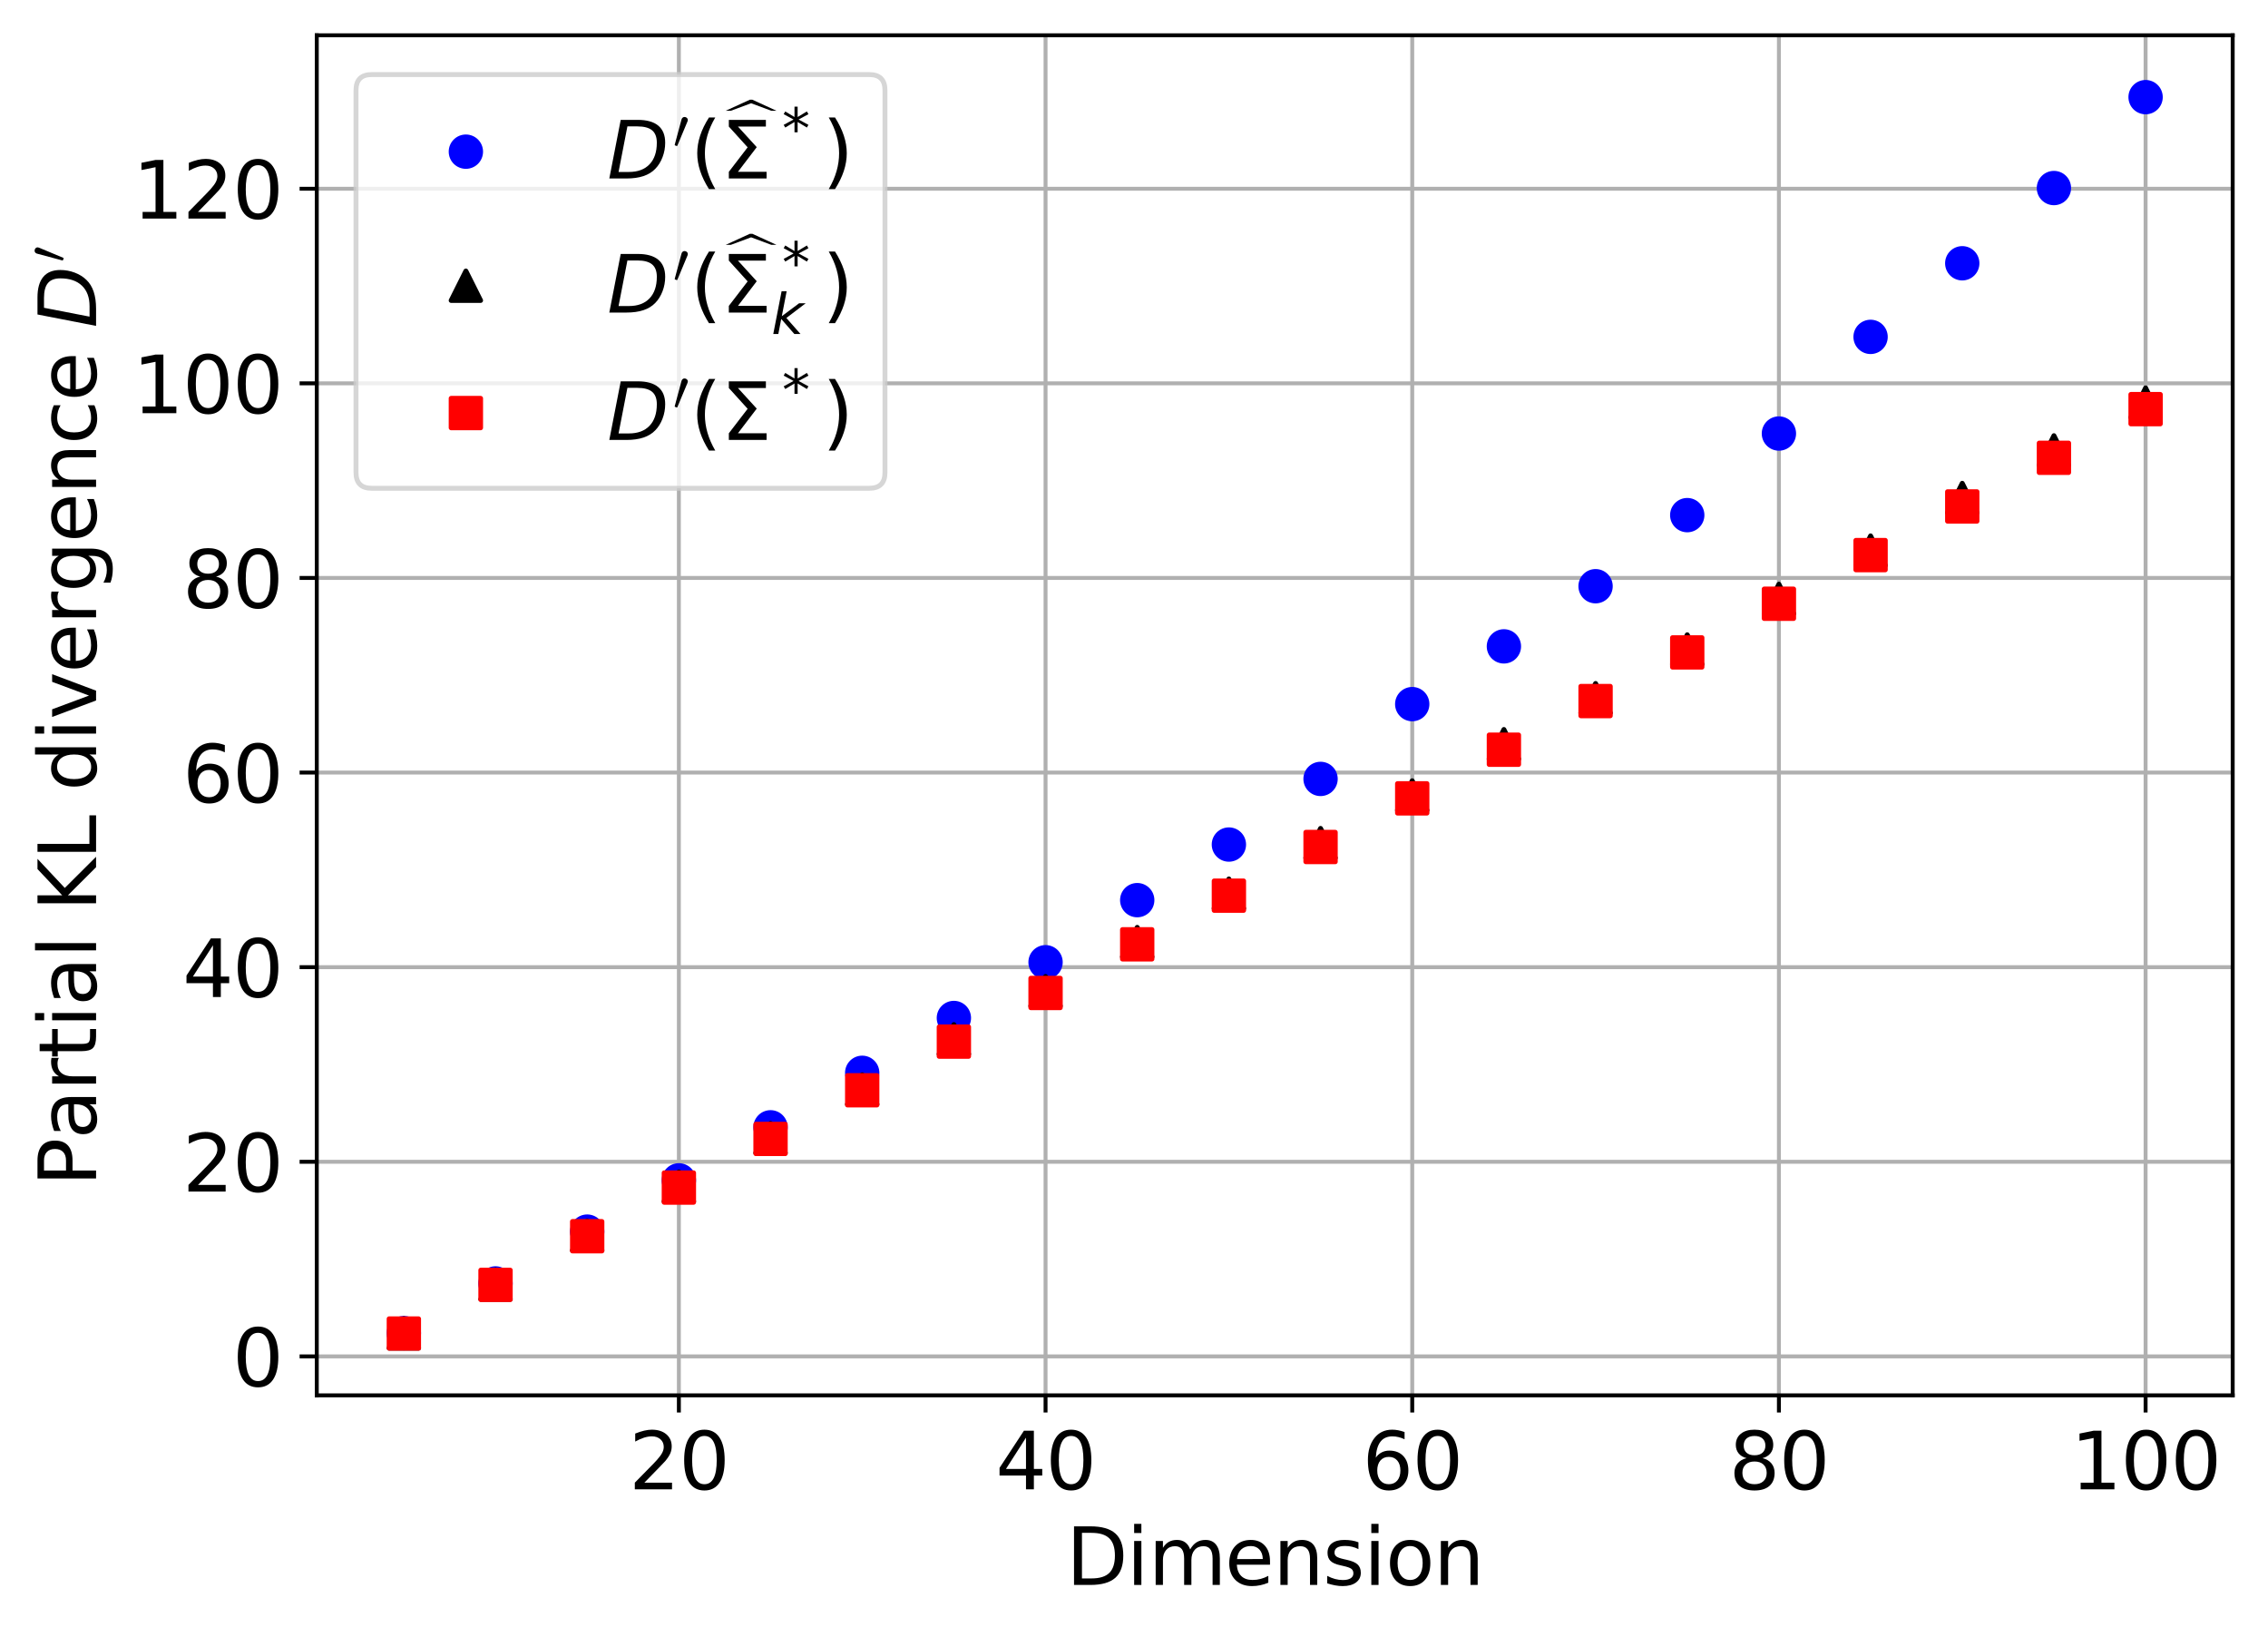 <?xml version="1.0" encoding="utf-8" standalone="no"?>
<!DOCTYPE svg PUBLIC "-//W3C//DTD SVG 1.1//EN"
  "http://www.w3.org/Graphics/SVG/1.1/DTD/svg11.dtd">
<svg xmlns:xlink="http://www.w3.org/1999/xlink" width="462.38pt" height="333.57pt" viewBox="0 0 462.38 333.57" xmlns="http://www.w3.org/2000/svg" version="1.1">
 <defs>
  <style type="text/css">*{stroke-linejoin: round; stroke-linecap: butt}</style>
 </defs>
 <g id="figure_1">
  <g id="patch_1">
   <path d="M 0 333.57 
L 462.38 333.57 
L 462.38 0 
L 0 0 
z
" style="fill: #ffffff"/>
  </g>
  <g id="axes_1">
   <g id="patch_2">
    <path d="M 64.58 284.4 
L 455.18 284.4 
L 455.18 7.2 
L 64.58 7.2 
z
" style="fill: #ffffff"/>
   </g>
   <g id="matplotlib.axis_1">
    <g id="xtick_1">
     <g id="line2d_1">
      <path d="M 138.402 284.4 
L 138.402 7.2 
" clip-path="url(#p60998dc00e)" style="fill: none; stroke: #b0b0b0; stroke-width: 0.8; stroke-linecap: square"/>
     </g>
     <g id="line2d_2">
      <defs>
       <path id="mb0a4e893be" d="M 0 0 
L 0 3.5 
" style="stroke: #000000; stroke-width: 0.8"/>
      </defs>
      <g>
       <use xlink:href="#mb0a4e893be" x="138.402" y="284.4" style="stroke: #000000; stroke-width: 0.8"/>
      </g>
     </g>
     <g id="text_1">
      <!-- 20 -->
      <g transform="translate(128.222 303.558) scale(0.16 -0.16)">
       <defs>
        <path id="DejaVuSans-32" d="M 1228 531 
L 3431 531 
L 3431 0 
L 469 0 
L 469 531 
Q 828 903 1448 1529 
Q 2069 2156 2228 2338 
Q 2531 2678 2651 2914 
Q 2772 3150 2772 3378 
Q 2772 3750 2511 3984 
Q 2250 4219 1831 4219 
Q 1534 4219 1204 4116 
Q 875 4013 500 3803 
L 500 4441 
Q 881 4594 1212 4672 
Q 1544 4750 1819 4750 
Q 2544 4750 2975 4387 
Q 3406 4025 3406 3419 
Q 3406 3131 3298 2873 
Q 3191 2616 2906 2266 
Q 2828 2175 2409 1742 
Q 1991 1309 1228 531 
z
" transform="scale(0.016)"/>
        <path id="DejaVuSans-30" d="M 2034 4250 
Q 1547 4250 1301 3770 
Q 1056 3291 1056 2328 
Q 1056 1369 1301 889 
Q 1547 409 2034 409 
Q 2525 409 2770 889 
Q 3016 1369 3016 2328 
Q 3016 3291 2770 3770 
Q 2525 4250 2034 4250 
z
M 2034 4750 
Q 2819 4750 3233 4129 
Q 3647 3509 3647 2328 
Q 3647 1150 3233 529 
Q 2819 -91 2034 -91 
Q 1250 -91 836 529 
Q 422 1150 422 2328 
Q 422 3509 836 4129 
Q 1250 4750 2034 4750 
z
" transform="scale(0.016)"/>
       </defs>
       <use xlink:href="#DejaVuSans-32"/>
       <use xlink:href="#DejaVuSans-30" x="63.623"/>
      </g>
     </g>
    </g>
    <g id="xtick_2">
     <g id="line2d_3">
      <path d="M 213.158 284.4 
L 213.158 7.2 
" clip-path="url(#p60998dc00e)" style="fill: none; stroke: #b0b0b0; stroke-width: 0.8; stroke-linecap: square"/>
     </g>
     <g id="line2d_4">
      <g>
       <use xlink:href="#mb0a4e893be" x="213.158" y="284.4" style="stroke: #000000; stroke-width: 0.8"/>
      </g>
     </g>
     <g id="text_2">
      <!-- 40 -->
      <g transform="translate(202.978 303.558) scale(0.16 -0.16)">
       <defs>
        <path id="DejaVuSans-34" d="M 2419 4116 
L 825 1625 
L 2419 1625 
L 2419 4116 
z
M 2253 4666 
L 3047 4666 
L 3047 1625 
L 3713 1625 
L 3713 1100 
L 3047 1100 
L 3047 0 
L 2419 0 
L 2419 1100 
L 313 1100 
L 313 1709 
L 2253 4666 
z
" transform="scale(0.016)"/>
       </defs>
       <use xlink:href="#DejaVuSans-34"/>
       <use xlink:href="#DejaVuSans-30" x="63.623"/>
      </g>
     </g>
    </g>
    <g id="xtick_3">
     <g id="line2d_5">
      <path d="M 287.913 284.4 
L 287.913 7.2 
" clip-path="url(#p60998dc00e)" style="fill: none; stroke: #b0b0b0; stroke-width: 0.8; stroke-linecap: square"/>
     </g>
     <g id="line2d_6">
      <g>
       <use xlink:href="#mb0a4e893be" x="287.913" y="284.4" style="stroke: #000000; stroke-width: 0.8"/>
      </g>
     </g>
     <g id="text_3">
      <!-- 60 -->
      <g transform="translate(277.733 303.558) scale(0.16 -0.16)">
       <defs>
        <path id="DejaVuSans-36" d="M 2113 2584 
Q 1688 2584 1439 2293 
Q 1191 2003 1191 1497 
Q 1191 994 1439 701 
Q 1688 409 2113 409 
Q 2538 409 2786 701 
Q 3034 994 3034 1497 
Q 3034 2003 2786 2293 
Q 2538 2584 2113 2584 
z
M 3366 4563 
L 3366 3988 
Q 3128 4100 2886 4159 
Q 2644 4219 2406 4219 
Q 1781 4219 1451 3797 
Q 1122 3375 1075 2522 
Q 1259 2794 1537 2939 
Q 1816 3084 2150 3084 
Q 2853 3084 3261 2657 
Q 3669 2231 3669 1497 
Q 3669 778 3244 343 
Q 2819 -91 2113 -91 
Q 1303 -91 875 529 
Q 447 1150 447 2328 
Q 447 3434 972 4092 
Q 1497 4750 2381 4750 
Q 2619 4750 2861 4703 
Q 3103 4656 3366 4563 
z
" transform="scale(0.016)"/>
       </defs>
       <use xlink:href="#DejaVuSans-36"/>
       <use xlink:href="#DejaVuSans-30" x="63.623"/>
      </g>
     </g>
    </g>
    <g id="xtick_4">
     <g id="line2d_7">
      <path d="M 362.669 284.4 
L 362.669 7.2 
" clip-path="url(#p60998dc00e)" style="fill: none; stroke: #b0b0b0; stroke-width: 0.8; stroke-linecap: square"/>
     </g>
     <g id="line2d_8">
      <g>
       <use xlink:href="#mb0a4e893be" x="362.669" y="284.4" style="stroke: #000000; stroke-width: 0.8"/>
      </g>
     </g>
     <g id="text_4">
      <!-- 80 -->
      <g transform="translate(352.489 303.558) scale(0.16 -0.16)">
       <defs>
        <path id="DejaVuSans-38" d="M 2034 2216 
Q 1584 2216 1326 1975 
Q 1069 1734 1069 1313 
Q 1069 891 1326 650 
Q 1584 409 2034 409 
Q 2484 409 2743 651 
Q 3003 894 3003 1313 
Q 3003 1734 2745 1975 
Q 2488 2216 2034 2216 
z
M 1403 2484 
Q 997 2584 770 2862 
Q 544 3141 544 3541 
Q 544 4100 942 4425 
Q 1341 4750 2034 4750 
Q 2731 4750 3128 4425 
Q 3525 4100 3525 3541 
Q 3525 3141 3298 2862 
Q 3072 2584 2669 2484 
Q 3125 2378 3379 2068 
Q 3634 1759 3634 1313 
Q 3634 634 3220 271 
Q 2806 -91 2034 -91 
Q 1263 -91 848 271 
Q 434 634 434 1313 
Q 434 1759 690 2068 
Q 947 2378 1403 2484 
z
M 1172 3481 
Q 1172 3119 1398 2916 
Q 1625 2713 2034 2713 
Q 2441 2713 2670 2916 
Q 2900 3119 2900 3481 
Q 2900 3844 2670 4047 
Q 2441 4250 2034 4250 
Q 1625 4250 1398 4047 
Q 1172 3844 1172 3481 
z
" transform="scale(0.016)"/>
       </defs>
       <use xlink:href="#DejaVuSans-38"/>
       <use xlink:href="#DejaVuSans-30" x="63.623"/>
      </g>
     </g>
    </g>
    <g id="xtick_5">
     <g id="line2d_9">
      <path d="M 437.425 284.4 
L 437.425 7.2 
" clip-path="url(#p60998dc00e)" style="fill: none; stroke: #b0b0b0; stroke-width: 0.8; stroke-linecap: square"/>
     </g>
     <g id="line2d_10">
      <g>
       <use xlink:href="#mb0a4e893be" x="437.425" y="284.4" style="stroke: #000000; stroke-width: 0.8"/>
      </g>
     </g>
     <g id="text_5">
      <!-- 100 -->
      <g transform="translate(422.155 303.558) scale(0.16 -0.16)">
       <defs>
        <path id="DejaVuSans-31" d="M 794 531 
L 1825 531 
L 1825 4091 
L 703 3866 
L 703 4441 
L 1819 4666 
L 2450 4666 
L 2450 531 
L 3481 531 
L 3481 0 
L 794 0 
L 794 531 
z
" transform="scale(0.016)"/>
       </defs>
       <use xlink:href="#DejaVuSans-31"/>
       <use xlink:href="#DejaVuSans-30" x="63.623"/>
       <use xlink:href="#DejaVuSans-30" x="127.246"/>
      </g>
     </g>
    </g>
    <g id="text_6">
     <!-- Dimension -->
     <g transform="translate(217.357 323.043) scale(0.16 -0.16)">
      <defs>
       <path id="DejaVuSans-44" d="M 1259 4147 
L 1259 519 
L 2022 519 
Q 2988 519 3436 956 
Q 3884 1394 3884 2338 
Q 3884 3275 3436 3711 
Q 2988 4147 2022 4147 
L 1259 4147 
z
M 628 4666 
L 1925 4666 
Q 3281 4666 3915 4102 
Q 4550 3538 4550 2338 
Q 4550 1131 3912 565 
Q 3275 0 1925 0 
L 628 0 
L 628 4666 
z
" transform="scale(0.016)"/>
       <path id="DejaVuSans-69" d="M 603 3500 
L 1178 3500 
L 1178 0 
L 603 0 
L 603 3500 
z
M 603 4863 
L 1178 4863 
L 1178 4134 
L 603 4134 
L 603 4863 
z
" transform="scale(0.016)"/>
       <path id="DejaVuSans-6d" d="M 3328 2828 
Q 3544 3216 3844 3400 
Q 4144 3584 4550 3584 
Q 5097 3584 5394 3201 
Q 5691 2819 5691 2113 
L 5691 0 
L 5113 0 
L 5113 2094 
Q 5113 2597 4934 2840 
Q 4756 3084 4391 3084 
Q 3944 3084 3684 2787 
Q 3425 2491 3425 1978 
L 3425 0 
L 2847 0 
L 2847 2094 
Q 2847 2600 2669 2842 
Q 2491 3084 2119 3084 
Q 1678 3084 1418 2786 
Q 1159 2488 1159 1978 
L 1159 0 
L 581 0 
L 581 3500 
L 1159 3500 
L 1159 2956 
Q 1356 3278 1631 3431 
Q 1906 3584 2284 3584 
Q 2666 3584 2933 3390 
Q 3200 3197 3328 2828 
z
" transform="scale(0.016)"/>
       <path id="DejaVuSans-65" d="M 3597 1894 
L 3597 1613 
L 953 1613 
Q 991 1019 1311 708 
Q 1631 397 2203 397 
Q 2534 397 2845 478 
Q 3156 559 3463 722 
L 3463 178 
Q 3153 47 2828 -22 
Q 2503 -91 2169 -91 
Q 1331 -91 842 396 
Q 353 884 353 1716 
Q 353 2575 817 3079 
Q 1281 3584 2069 3584 
Q 2775 3584 3186 3129 
Q 3597 2675 3597 1894 
z
M 3022 2063 
Q 3016 2534 2758 2815 
Q 2500 3097 2075 3097 
Q 1594 3097 1305 2825 
Q 1016 2553 972 2059 
L 3022 2063 
z
" transform="scale(0.016)"/>
       <path id="DejaVuSans-6e" d="M 3513 2113 
L 3513 0 
L 2938 0 
L 2938 2094 
Q 2938 2591 2744 2837 
Q 2550 3084 2163 3084 
Q 1697 3084 1428 2787 
Q 1159 2491 1159 1978 
L 1159 0 
L 581 0 
L 581 3500 
L 1159 3500 
L 1159 2956 
Q 1366 3272 1645 3428 
Q 1925 3584 2291 3584 
Q 2894 3584 3203 3211 
Q 3513 2838 3513 2113 
z
" transform="scale(0.016)"/>
       <path id="DejaVuSans-73" d="M 2834 3397 
L 2834 2853 
Q 2591 2978 2328 3040 
Q 2066 3103 1784 3103 
Q 1356 3103 1142 2972 
Q 928 2841 928 2578 
Q 928 2378 1081 2264 
Q 1234 2150 1697 2047 
L 1894 2003 
Q 2506 1872 2764 1633 
Q 3022 1394 3022 966 
Q 3022 478 2636 193 
Q 2250 -91 1575 -91 
Q 1294 -91 989 -36 
Q 684 19 347 128 
L 347 722 
Q 666 556 975 473 
Q 1284 391 1588 391 
Q 1994 391 2212 530 
Q 2431 669 2431 922 
Q 2431 1156 2273 1281 
Q 2116 1406 1581 1522 
L 1381 1569 
Q 847 1681 609 1914 
Q 372 2147 372 2553 
Q 372 3047 722 3315 
Q 1072 3584 1716 3584 
Q 2034 3584 2315 3537 
Q 2597 3491 2834 3397 
z
" transform="scale(0.016)"/>
       <path id="DejaVuSans-6f" d="M 1959 3097 
Q 1497 3097 1228 2736 
Q 959 2375 959 1747 
Q 959 1119 1226 758 
Q 1494 397 1959 397 
Q 2419 397 2687 759 
Q 2956 1122 2956 1747 
Q 2956 2369 2687 2733 
Q 2419 3097 1959 3097 
z
M 1959 3584 
Q 2709 3584 3137 3096 
Q 3566 2609 3566 1747 
Q 3566 888 3137 398 
Q 2709 -91 1959 -91 
Q 1206 -91 779 398 
Q 353 888 353 1747 
Q 353 2609 779 3096 
Q 1206 3584 1959 3584 
z
" transform="scale(0.016)"/>
      </defs>
      <use xlink:href="#DejaVuSans-44"/>
      <use xlink:href="#DejaVuSans-69" x="77.002"/>
      <use xlink:href="#DejaVuSans-6d" x="104.785"/>
      <use xlink:href="#DejaVuSans-65" x="202.197"/>
      <use xlink:href="#DejaVuSans-6e" x="263.721"/>
      <use xlink:href="#DejaVuSans-73" x="327.1"/>
      <use xlink:href="#DejaVuSans-69" x="379.199"/>
      <use xlink:href="#DejaVuSans-6f" x="406.982"/>
      <use xlink:href="#DejaVuSans-6e" x="468.164"/>
     </g>
    </g>
   </g>
   <g id="matplotlib.axis_2">
    <g id="ytick_1">
     <g id="line2d_11">
      <path d="M 64.58 276.458 
L 455.18 276.458 
" clip-path="url(#p60998dc00e)" style="fill: none; stroke: #b0b0b0; stroke-width: 0.8; stroke-linecap: square"/>
     </g>
     <g id="line2d_12">
      <defs>
       <path id="m21e2d79cff" d="M 0 0 
L -3.5 0 
" style="stroke: #000000; stroke-width: 0.8"/>
      </defs>
      <g>
       <use xlink:href="#m21e2d79cff" x="64.58" y="276.458" style="stroke: #000000; stroke-width: 0.8"/>
      </g>
     </g>
     <g id="text_7">
      <!-- 0 -->
      <g transform="translate(47.4 282.537) scale(0.16 -0.16)">
       <use xlink:href="#DejaVuSans-30"/>
      </g>
     </g>
    </g>
    <g id="ytick_2">
     <g id="line2d_13">
      <path d="M 64.58 236.793 
L 455.18 236.793 
" clip-path="url(#p60998dc00e)" style="fill: none; stroke: #b0b0b0; stroke-width: 0.8; stroke-linecap: square"/>
     </g>
     <g id="line2d_14">
      <g>
       <use xlink:href="#m21e2d79cff" x="64.58" y="236.793" style="stroke: #000000; stroke-width: 0.8"/>
      </g>
     </g>
     <g id="text_8">
      <!-- 20 -->
      <g transform="translate(37.22 242.872) scale(0.16 -0.16)">
       <use xlink:href="#DejaVuSans-32"/>
       <use xlink:href="#DejaVuSans-30" x="63.623"/>
      </g>
     </g>
    </g>
    <g id="ytick_3">
     <g id="line2d_15">
      <path d="M 64.58 197.129 
L 455.18 197.129 
" clip-path="url(#p60998dc00e)" style="fill: none; stroke: #b0b0b0; stroke-width: 0.8; stroke-linecap: square"/>
     </g>
     <g id="line2d_16">
      <g>
       <use xlink:href="#m21e2d79cff" x="64.58" y="197.129" style="stroke: #000000; stroke-width: 0.8"/>
      </g>
     </g>
     <g id="text_9">
      <!-- 40 -->
      <g transform="translate(37.22 203.207) scale(0.16 -0.16)">
       <use xlink:href="#DejaVuSans-34"/>
       <use xlink:href="#DejaVuSans-30" x="63.623"/>
      </g>
     </g>
    </g>
    <g id="ytick_4">
     <g id="line2d_17">
      <path d="M 64.58 157.464 
L 455.18 157.464 
" clip-path="url(#p60998dc00e)" style="fill: none; stroke: #b0b0b0; stroke-width: 0.8; stroke-linecap: square"/>
     </g>
     <g id="line2d_18">
      <g>
       <use xlink:href="#m21e2d79cff" x="64.58" y="157.464" style="stroke: #000000; stroke-width: 0.8"/>
      </g>
     </g>
     <g id="text_10">
      <!-- 60 -->
      <g transform="translate(37.22 163.543) scale(0.16 -0.16)">
       <use xlink:href="#DejaVuSans-36"/>
       <use xlink:href="#DejaVuSans-30" x="63.623"/>
      </g>
     </g>
    </g>
    <g id="ytick_5">
     <g id="line2d_19">
      <path d="M 64.58 117.799 
L 455.18 117.799 
" clip-path="url(#p60998dc00e)" style="fill: none; stroke: #b0b0b0; stroke-width: 0.8; stroke-linecap: square"/>
     </g>
     <g id="line2d_20">
      <g>
       <use xlink:href="#m21e2d79cff" x="64.58" y="117.799" style="stroke: #000000; stroke-width: 0.8"/>
      </g>
     </g>
     <g id="text_11">
      <!-- 80 -->
      <g transform="translate(37.22 123.878) scale(0.16 -0.16)">
       <use xlink:href="#DejaVuSans-38"/>
       <use xlink:href="#DejaVuSans-30" x="63.623"/>
      </g>
     </g>
    </g>
    <g id="ytick_6">
     <g id="line2d_21">
      <path d="M 64.58 78.135 
L 455.18 78.135 
" clip-path="url(#p60998dc00e)" style="fill: none; stroke: #b0b0b0; stroke-width: 0.8; stroke-linecap: square"/>
     </g>
     <g id="line2d_22">
      <g>
       <use xlink:href="#m21e2d79cff" x="64.58" y="78.135" style="stroke: #000000; stroke-width: 0.8"/>
      </g>
     </g>
     <g id="text_12">
      <!-- 100 -->
      <g transform="translate(27.04 84.213) scale(0.16 -0.16)">
       <use xlink:href="#DejaVuSans-31"/>
       <use xlink:href="#DejaVuSans-30" x="63.623"/>
       <use xlink:href="#DejaVuSans-30" x="127.246"/>
      </g>
     </g>
    </g>
    <g id="ytick_7">
     <g id="line2d_23">
      <path d="M 64.58 38.47 
L 455.18 38.47 
" clip-path="url(#p60998dc00e)" style="fill: none; stroke: #b0b0b0; stroke-width: 0.8; stroke-linecap: square"/>
     </g>
     <g id="line2d_24">
      <g>
       <use xlink:href="#m21e2d79cff" x="64.58" y="38.47" style="stroke: #000000; stroke-width: 0.8"/>
      </g>
     </g>
     <g id="text_13">
      <!-- 120 -->
      <g transform="translate(27.04 44.549) scale(0.16 -0.16)">
       <use xlink:href="#DejaVuSans-31"/>
       <use xlink:href="#DejaVuSans-32" x="63.623"/>
       <use xlink:href="#DejaVuSans-30" x="127.246"/>
      </g>
     </g>
    </g>
    <g id="text_14">
     <!-- Partial KL divergence $D'$ -->
     <g transform="translate(19.68 241.8) rotate(-90) scale(0.16 -0.16)">
      <defs>
       <path id="DejaVuSans-50" d="M 1259 4147 
L 1259 2394 
L 2053 2394 
Q 2494 2394 2734 2622 
Q 2975 2850 2975 3272 
Q 2975 3691 2734 3919 
Q 2494 4147 2053 4147 
L 1259 4147 
z
M 628 4666 
L 2053 4666 
Q 2838 4666 3239 4311 
Q 3641 3956 3641 3272 
Q 3641 2581 3239 2228 
Q 2838 1875 2053 1875 
L 1259 1875 
L 1259 0 
L 628 0 
L 628 4666 
z
" transform="scale(0.016)"/>
       <path id="DejaVuSans-61" d="M 2194 1759 
Q 1497 1759 1228 1600 
Q 959 1441 959 1056 
Q 959 750 1161 570 
Q 1363 391 1709 391 
Q 2188 391 2477 730 
Q 2766 1069 2766 1631 
L 2766 1759 
L 2194 1759 
z
M 3341 1997 
L 3341 0 
L 2766 0 
L 2766 531 
Q 2569 213 2275 61 
Q 1981 -91 1556 -91 
Q 1019 -91 701 211 
Q 384 513 384 1019 
Q 384 1609 779 1909 
Q 1175 2209 1959 2209 
L 2766 2209 
L 2766 2266 
Q 2766 2663 2505 2880 
Q 2244 3097 1772 3097 
Q 1472 3097 1187 3025 
Q 903 2953 641 2809 
L 641 3341 
Q 956 3463 1253 3523 
Q 1550 3584 1831 3584 
Q 2591 3584 2966 3190 
Q 3341 2797 3341 1997 
z
" transform="scale(0.016)"/>
       <path id="DejaVuSans-72" d="M 2631 2963 
Q 2534 3019 2420 3045 
Q 2306 3072 2169 3072 
Q 1681 3072 1420 2755 
Q 1159 2438 1159 1844 
L 1159 0 
L 581 0 
L 581 3500 
L 1159 3500 
L 1159 2956 
Q 1341 3275 1631 3429 
Q 1922 3584 2338 3584 
Q 2397 3584 2469 3576 
Q 2541 3569 2628 3553 
L 2631 2963 
z
" transform="scale(0.016)"/>
       <path id="DejaVuSans-74" d="M 1172 4494 
L 1172 3500 
L 2356 3500 
L 2356 3053 
L 1172 3053 
L 1172 1153 
Q 1172 725 1289 603 
Q 1406 481 1766 481 
L 2356 481 
L 2356 0 
L 1766 0 
Q 1100 0 847 248 
Q 594 497 594 1153 
L 594 3053 
L 172 3053 
L 172 3500 
L 594 3500 
L 594 4494 
L 1172 4494 
z
" transform="scale(0.016)"/>
       <path id="DejaVuSans-6c" d="M 603 4863 
L 1178 4863 
L 1178 0 
L 603 0 
L 603 4863 
z
" transform="scale(0.016)"/>
       <path id="DejaVuSans-20" transform="scale(0.016)"/>
       <path id="DejaVuSans-4b" d="M 628 4666 
L 1259 4666 
L 1259 2694 
L 3353 4666 
L 4166 4666 
L 1850 2491 
L 4331 0 
L 3500 0 
L 1259 2247 
L 1259 0 
L 628 0 
L 628 4666 
z
" transform="scale(0.016)"/>
       <path id="DejaVuSans-4c" d="M 628 4666 
L 1259 4666 
L 1259 531 
L 3531 531 
L 3531 0 
L 628 0 
L 628 4666 
z
" transform="scale(0.016)"/>
       <path id="DejaVuSans-64" d="M 2906 2969 
L 2906 4863 
L 3481 4863 
L 3481 0 
L 2906 0 
L 2906 525 
Q 2725 213 2448 61 
Q 2172 -91 1784 -91 
Q 1150 -91 751 415 
Q 353 922 353 1747 
Q 353 2572 751 3078 
Q 1150 3584 1784 3584 
Q 2172 3584 2448 3432 
Q 2725 3281 2906 2969 
z
M 947 1747 
Q 947 1113 1208 752 
Q 1469 391 1925 391 
Q 2381 391 2643 752 
Q 2906 1113 2906 1747 
Q 2906 2381 2643 2742 
Q 2381 3103 1925 3103 
Q 1469 3103 1208 2742 
Q 947 2381 947 1747 
z
" transform="scale(0.016)"/>
       <path id="DejaVuSans-76" d="M 191 3500 
L 800 3500 
L 1894 563 
L 2988 3500 
L 3597 3500 
L 2284 0 
L 1503 0 
L 191 3500 
z
" transform="scale(0.016)"/>
       <path id="DejaVuSans-67" d="M 2906 1791 
Q 2906 2416 2648 2759 
Q 2391 3103 1925 3103 
Q 1463 3103 1205 2759 
Q 947 2416 947 1791 
Q 947 1169 1205 825 
Q 1463 481 1925 481 
Q 2391 481 2648 825 
Q 2906 1169 2906 1791 
z
M 3481 434 
Q 3481 -459 3084 -895 
Q 2688 -1331 1869 -1331 
Q 1566 -1331 1297 -1286 
Q 1028 -1241 775 -1147 
L 775 -588 
Q 1028 -725 1275 -790 
Q 1522 -856 1778 -856 
Q 2344 -856 2625 -561 
Q 2906 -266 2906 331 
L 2906 616 
Q 2728 306 2450 153 
Q 2172 0 1784 0 
Q 1141 0 747 490 
Q 353 981 353 1791 
Q 353 2603 747 3093 
Q 1141 3584 1784 3584 
Q 2172 3584 2450 3431 
Q 2728 3278 2906 2969 
L 2906 3500 
L 3481 3500 
L 3481 434 
z
" transform="scale(0.016)"/>
       <path id="DejaVuSans-63" d="M 3122 3366 
L 3122 2828 
Q 2878 2963 2633 3030 
Q 2388 3097 2138 3097 
Q 1578 3097 1268 2742 
Q 959 2388 959 1747 
Q 959 1106 1268 751 
Q 1578 397 2138 397 
Q 2388 397 2633 464 
Q 2878 531 3122 666 
L 3122 134 
Q 2881 22 2623 -34 
Q 2366 -91 2075 -91 
Q 1284 -91 818 406 
Q 353 903 353 1747 
Q 353 2603 823 3093 
Q 1294 3584 2113 3584 
Q 2378 3584 2631 3529 
Q 2884 3475 3122 3366 
z
" transform="scale(0.016)"/>
       <path id="DejaVuSans-Oblique-44" d="M 1081 4666 
L 2438 4666 
Q 3519 4666 4070 4208 
Q 4622 3750 4622 2847 
Q 4622 2250 4412 1698 
Q 4203 1147 3834 769 
Q 3463 381 2891 190 
Q 2319 0 1538 0 
L 172 0 
L 1081 4666 
z
M 1613 4147 
L 909 519 
L 1734 519 
Q 2794 519 3375 1128 
Q 3956 1738 3956 2847 
Q 3956 3519 3581 3833 
Q 3206 4147 2406 4147 
L 1613 4147 
z
" transform="scale(0.016)"/>
       <path id="Cmsy10-30" d="M 225 347 
Q 184 359 184 409 
L 966 3316 
Q 1003 3434 1093 3506 
Q 1184 3578 1300 3578 
Q 1450 3578 1564 3479 
Q 1678 3381 1678 3231 
Q 1678 3166 1644 3084 
L 488 319 
Q 466 275 428 275 
Q 394 275 320 306 
Q 247 338 225 347 
z
" transform="scale(0.016)"/>
      </defs>
      <use xlink:href="#DejaVuSans-50" transform="translate(0 0.584)"/>
      <use xlink:href="#DejaVuSans-61" transform="translate(60.303 0.584)"/>
      <use xlink:href="#DejaVuSans-72" transform="translate(121.582 0.584)"/>
      <use xlink:href="#DejaVuSans-74" transform="translate(162.695 0.584)"/>
      <use xlink:href="#DejaVuSans-69" transform="translate(201.904 0.584)"/>
      <use xlink:href="#DejaVuSans-61" transform="translate(229.688 0.584)"/>
      <use xlink:href="#DejaVuSans-6c" transform="translate(290.967 0.584)"/>
      <use xlink:href="#DejaVuSans-20" transform="translate(318.75 0.584)"/>
      <use xlink:href="#DejaVuSans-4b" transform="translate(350.537 0.584)"/>
      <use xlink:href="#DejaVuSans-4c" transform="translate(416.113 0.584)"/>
      <use xlink:href="#DejaVuSans-20" transform="translate(471.826 0.584)"/>
      <use xlink:href="#DejaVuSans-64" transform="translate(503.613 0.584)"/>
      <use xlink:href="#DejaVuSans-69" transform="translate(567.09 0.584)"/>
      <use xlink:href="#DejaVuSans-76" transform="translate(594.873 0.584)"/>
      <use xlink:href="#DejaVuSans-65" transform="translate(654.053 0.584)"/>
      <use xlink:href="#DejaVuSans-72" transform="translate(715.576 0.584)"/>
      <use xlink:href="#DejaVuSans-67" transform="translate(756.689 0.584)"/>
      <use xlink:href="#DejaVuSans-65" transform="translate(820.166 0.584)"/>
      <use xlink:href="#DejaVuSans-6e" transform="translate(881.689 0.584)"/>
      <use xlink:href="#DejaVuSans-63" transform="translate(945.068 0.584)"/>
      <use xlink:href="#DejaVuSans-65" transform="translate(1000.049 0.584)"/>
      <use xlink:href="#DejaVuSans-20" transform="translate(1061.572 0.584)"/>
      <use xlink:href="#DejaVuSans-Oblique-44" transform="translate(1093.359 0.584)"/>
      <use xlink:href="#Cmsy10-30" transform="translate(1177.378 38.866) scale(0.7)"/>
     </g>
    </g>
   </g>
   <g id="line2d_25">
    <defs>
     <path id="md04d2995de" d="M 0 3 
C 0.796 3 1.559 2.684 2.121 2.121 
C 2.684 1.559 3 0.796 3 0 
C 3 -0.796 2.684 -1.559 2.121 -2.121 
C 1.559 -2.684 0.796 -3 0 -3 
C -0.796 -3 -1.559 -2.684 -2.121 -2.121 
C -2.684 -1.559 -3 -0.796 -3 0 
C -3 0.796 -2.684 1.559 -2.121 2.121 
C -1.559 2.684 -0.796 3 0 3 
z
" style="stroke: #0000ff"/>
    </defs>
    <g clip-path="url(#p60998dc00e)">
     <use xlink:href="#md04d2995de" x="82.335" y="271.72" style="fill: #0000ff; stroke: #0000ff"/>
     <use xlink:href="#md04d2995de" x="101.024" y="261.59" style="fill: #0000ff; stroke: #0000ff"/>
     <use xlink:href="#md04d2995de" x="119.713" y="251.028" style="fill: #0000ff; stroke: #0000ff"/>
     <use xlink:href="#md04d2995de" x="138.402" y="240.576" style="fill: #0000ff; stroke: #0000ff"/>
     <use xlink:href="#md04d2995de" x="157.091" y="229.77" style="fill: #0000ff; stroke: #0000ff"/>
     <use xlink:href="#md04d2995de" x="175.78" y="218.661" style="fill: #0000ff; stroke: #0000ff"/>
     <use xlink:href="#md04d2995de" x="194.469" y="207.486" style="fill: #0000ff; stroke: #0000ff"/>
     <use xlink:href="#md04d2995de" x="213.158" y="196.123" style="fill: #0000ff; stroke: #0000ff"/>
     <use xlink:href="#md04d2995de" x="231.847" y="183.468" style="fill: #0000ff; stroke: #0000ff"/>
     <use xlink:href="#md04d2995de" x="250.536" y="172.136" style="fill: #0000ff; stroke: #0000ff"/>
     <use xlink:href="#md04d2995de" x="269.224" y="158.759" style="fill: #0000ff; stroke: #0000ff"/>
     <use xlink:href="#md04d2995de" x="287.913" y="143.513" style="fill: #0000ff; stroke: #0000ff"/>
     <use xlink:href="#md04d2995de" x="306.602" y="131.743" style="fill: #0000ff; stroke: #0000ff"/>
     <use xlink:href="#md04d2995de" x="325.291" y="119.482" style="fill: #0000ff; stroke: #0000ff"/>
     <use xlink:href="#md04d2995de" x="343.98" y="104.994" style="fill: #0000ff; stroke: #0000ff"/>
     <use xlink:href="#md04d2995de" x="362.669" y="88.361" style="fill: #0000ff; stroke: #0000ff"/>
     <use xlink:href="#md04d2995de" x="381.358" y="68.663" style="fill: #0000ff; stroke: #0000ff"/>
     <use xlink:href="#md04d2995de" x="400.047" y="53.662" style="fill: #0000ff; stroke: #0000ff"/>
     <use xlink:href="#md04d2995de" x="418.736" y="38.328" style="fill: #0000ff; stroke: #0000ff"/>
     <use xlink:href="#md04d2995de" x="437.425" y="19.8" style="fill: #0000ff; stroke: #0000ff"/>
    </g>
   </g>
   <g id="line2d_26">
    <defs>
     <path id="m7e56d701b0" d="M 0 -3 
L -3 3 
L 3 3 
z
" style="stroke: #000000; stroke-linejoin: miter"/>
    </defs>
    <g clip-path="url(#p60998dc00e)">
     <use xlink:href="#m7e56d701b0" x="82.335" y="271.77" style="stroke: #000000; stroke-linejoin: miter"/>
     <use xlink:href="#m7e56d701b0" x="101.024" y="261.807" style="stroke: #000000; stroke-linejoin: miter"/>
     <use xlink:href="#m7e56d701b0" x="119.713" y="251.858" style="stroke: #000000; stroke-linejoin: miter"/>
     <use xlink:href="#m7e56d701b0" x="138.402" y="241.866" style="stroke: #000000; stroke-linejoin: miter"/>
     <use xlink:href="#m7e56d701b0" x="157.091" y="231.984" style="stroke: #000000; stroke-linejoin: miter"/>
     <use xlink:href="#m7e56d701b0" x="175.78" y="222.068" style="stroke: #000000; stroke-linejoin: miter"/>
     <use xlink:href="#m7e56d701b0" x="194.469" y="211.833" style="stroke: #000000; stroke-linejoin: miter"/>
     <use xlink:href="#m7e56d701b0" x="213.158" y="202.031" style="stroke: #000000; stroke-linejoin: miter"/>
     <use xlink:href="#m7e56d701b0" x="231.847" y="192.022" style="stroke: #000000; stroke-linejoin: miter"/>
     <use xlink:href="#m7e56d701b0" x="250.536" y="182.148" style="stroke: #000000; stroke-linejoin: miter"/>
     <use xlink:href="#m7e56d701b0" x="269.224" y="171.847" style="stroke: #000000; stroke-linejoin: miter"/>
     <use xlink:href="#m7e56d701b0" x="287.913" y="162.136" style="stroke: #000000; stroke-linejoin: miter"/>
     <use xlink:href="#m7e56d701b0" x="306.602" y="151.685" style="stroke: #000000; stroke-linejoin: miter"/>
     <use xlink:href="#m7e56d701b0" x="325.291" y="142.309" style="stroke: #000000; stroke-linejoin: miter"/>
     <use xlink:href="#m7e56d701b0" x="343.98" y="132.381" style="stroke: #000000; stroke-linejoin: miter"/>
     <use xlink:href="#m7e56d701b0" x="362.669" y="122.067" style="stroke: #000000; stroke-linejoin: miter"/>
     <use xlink:href="#m7e56d701b0" x="381.358" y="112.227" style="stroke: #000000; stroke-linejoin: miter"/>
     <use xlink:href="#m7e56d701b0" x="400.047" y="101.505" style="stroke: #000000; stroke-linejoin: miter"/>
     <use xlink:href="#m7e56d701b0" x="418.736" y="91.8" style="stroke: #000000; stroke-linejoin: miter"/>
     <use xlink:href="#m7e56d701b0" x="437.425" y="82.07" style="stroke: #000000; stroke-linejoin: miter"/>
    </g>
   </g>
   <g id="line2d_27">
    <defs>
     <path id="mdd7f2a97c7" d="M -3 3 
L 3 3 
L 3 -3 
L -3 -3 
z
" style="stroke: #ff0000; stroke-linejoin: miter"/>
    </defs>
    <g clip-path="url(#p60998dc00e)">
     <use xlink:href="#mdd7f2a97c7" x="82.335" y="271.8" style="fill: #ff0000; stroke: #ff0000; stroke-linejoin: miter"/>
     <use xlink:href="#mdd7f2a97c7" x="101.024" y="261.884" style="fill: #ff0000; stroke: #ff0000; stroke-linejoin: miter"/>
     <use xlink:href="#mdd7f2a97c7" x="119.713" y="251.968" style="fill: #ff0000; stroke: #ff0000; stroke-linejoin: miter"/>
     <use xlink:href="#mdd7f2a97c7" x="138.402" y="242.051" style="fill: #ff0000; stroke: #ff0000; stroke-linejoin: miter"/>
     <use xlink:href="#mdd7f2a97c7" x="157.091" y="232.135" style="fill: #ff0000; stroke: #ff0000; stroke-linejoin: miter"/>
     <use xlink:href="#mdd7f2a97c7" x="175.78" y="222.219" style="fill: #ff0000; stroke: #ff0000; stroke-linejoin: miter"/>
     <use xlink:href="#mdd7f2a97c7" x="194.469" y="212.303" style="fill: #ff0000; stroke: #ff0000; stroke-linejoin: miter"/>
     <use xlink:href="#mdd7f2a97c7" x="213.158" y="202.387" style="fill: #ff0000; stroke: #ff0000; stroke-linejoin: miter"/>
     <use xlink:href="#mdd7f2a97c7" x="231.847" y="192.471" style="fill: #ff0000; stroke: #ff0000; stroke-linejoin: miter"/>
     <use xlink:href="#mdd7f2a97c7" x="250.536" y="182.554" style="fill: #ff0000; stroke: #ff0000; stroke-linejoin: miter"/>
     <use xlink:href="#mdd7f2a97c7" x="269.224" y="172.638" style="fill: #ff0000; stroke: #ff0000; stroke-linejoin: miter"/>
     <use xlink:href="#mdd7f2a97c7" x="287.913" y="162.722" style="fill: #ff0000; stroke: #ff0000; stroke-linejoin: miter"/>
     <use xlink:href="#mdd7f2a97c7" x="306.602" y="152.806" style="fill: #ff0000; stroke: #ff0000; stroke-linejoin: miter"/>
     <use xlink:href="#mdd7f2a97c7" x="325.291" y="142.89" style="fill: #ff0000; stroke: #ff0000; stroke-linejoin: miter"/>
     <use xlink:href="#mdd7f2a97c7" x="343.98" y="132.974" style="fill: #ff0000; stroke: #ff0000; stroke-linejoin: miter"/>
     <use xlink:href="#mdd7f2a97c7" x="362.669" y="123.057" style="fill: #ff0000; stroke: #ff0000; stroke-linejoin: miter"/>
     <use xlink:href="#mdd7f2a97c7" x="381.358" y="113.141" style="fill: #ff0000; stroke: #ff0000; stroke-linejoin: miter"/>
     <use xlink:href="#mdd7f2a97c7" x="400.047" y="103.225" style="fill: #ff0000; stroke: #ff0000; stroke-linejoin: miter"/>
     <use xlink:href="#mdd7f2a97c7" x="418.736" y="93.309" style="fill: #ff0000; stroke: #ff0000; stroke-linejoin: miter"/>
     <use xlink:href="#mdd7f2a97c7" x="437.425" y="83.393" style="fill: #ff0000; stroke: #ff0000; stroke-linejoin: miter"/>
    </g>
   </g>
   <g id="patch_3">
    <path d="M 64.58 284.4 
L 64.58 7.2 
" style="fill: none; stroke: #000000; stroke-width: 0.8; stroke-linejoin: miter; stroke-linecap: square"/>
   </g>
   <g id="patch_4">
    <path d="M 455.18 284.4 
L 455.18 7.2 
" style="fill: none; stroke: #000000; stroke-width: 0.8; stroke-linejoin: miter; stroke-linecap: square"/>
   </g>
   <g id="patch_5">
    <path d="M 64.58 284.4 
L 455.18 284.4 
" style="fill: none; stroke: #000000; stroke-width: 0.8; stroke-linejoin: miter; stroke-linecap: square"/>
   </g>
   <g id="patch_6">
    <path d="M 64.58 7.2 
L 455.18 7.2 
" style="fill: none; stroke: #000000; stroke-width: 0.8; stroke-linejoin: miter; stroke-linecap: square"/>
   </g>
   <g id="legend_1">
    <g id="patch_7">
     <path d="M 75.78 99.52 
L 177.22 99.52 
Q 180.42 99.52 180.42 96.32 
L 180.42 18.4 
Q 180.42 15.2 177.22 15.2 
L 75.78 15.2 
Q 72.58 15.2 72.58 18.4 
L 72.58 96.32 
Q 72.58 99.52 75.78 99.52 
z
" style="fill: #ffffff; opacity: 0.8; stroke: #cccccc; stroke-linejoin: miter"/>
    </g>
    <g id="line2d_28">
     <g>
      <use xlink:href="#md04d2995de" x="94.98" y="30.913" style="fill: #0000ff; stroke: #0000ff"/>
     </g>
    </g>
    <g id="text_15">
     <!-- $D'(\widehat{\Sigma}^*)$ -->
     <g transform="translate(123.78 36.513) scale(0.16 -0.16)">
      <defs>
       <path id="DejaVuSans-28" d="M 1984 4856 
Q 1566 4138 1362 3434 
Q 1159 2731 1159 2009 
Q 1159 1288 1364 580 
Q 1569 -128 1984 -844 
L 1484 -844 
Q 1016 -109 783 600 
Q 550 1309 550 2009 
Q 550 2706 781 3412 
Q 1013 4119 1484 4856 
L 1984 4856 
z
" transform="scale(0.016)"/>
       <path id="STIXSizeTwoSym-Regular-302" d="M -1094 3610 
L -1728 3610 
L -4224 4538 
L -6726 3610 
L -7360 3610 
L -4378 4973 
L -4070 4973 
L -1094 3610 
z
" transform="scale(0.016)"/>
       <path id="DejaVuSans-3a3" d="M 1353 531 
L 3634 531 
L 3634 0 
L 628 0 
L 628 531 
L 2125 2481 
L 628 4134 
L 628 4666 
L 3578 4666 
L 3578 4134 
L 1353 4134 
L 2850 2494 
L 1353 531 
z
" transform="scale(0.016)"/>
       <path id="DejaVuSans-2a" d="M 3009 3897 
L 1888 3291 
L 3009 2681 
L 2828 2375 
L 1778 3009 
L 1778 1831 
L 1422 1831 
L 1422 3009 
L 372 2375 
L 191 2681 
L 1313 3291 
L 191 3897 
L 372 4206 
L 1422 3572 
L 1422 4750 
L 1778 4750 
L 1778 3572 
L 2828 4206 
L 3009 3897 
z
" transform="scale(0.016)"/>
       <path id="DejaVuSans-29" d="M 513 4856 
L 1013 4856 
Q 1481 4119 1714 3412 
Q 1947 2706 1947 2009 
Q 1947 1309 1714 600 
Q 1481 -109 1013 -844 
L 513 -844 
Q 928 -128 1133 580 
Q 1338 1288 1338 2009 
Q 1338 2731 1133 3434 
Q 928 4138 513 4856 
z
" transform="scale(0.016)"/>
      </defs>
      <use xlink:href="#DejaVuSans-Oblique-44" transform="translate(0 0.844)"/>
      <use xlink:href="#Cmsy10-30" transform="translate(84.019 39.125) scale(0.7)"/>
      <use xlink:href="#DejaVuSans-28" transform="translate(105.996 0.844)"/>
      <use xlink:href="#STIXSizeTwoSym-Regular-302" transform="translate(227.025 49.859) scale(0.645)"/>
      <use xlink:href="#DejaVuSans-3a3" transform="translate(145.01 0.844)"/>
      <use xlink:href="#DejaVuSans-2a" transform="translate(222.788 39.125) scale(0.7)"/>
      <use xlink:href="#DejaVuSans-29" transform="translate(274.16 0.844)"/>
     </g>
    </g>
    <g id="line2d_29">
     <g>
      <use xlink:href="#m7e56d701b0" x="94.98" y="58.24" style="stroke: #000000; stroke-linejoin: miter"/>
     </g>
    </g>
    <g id="text_16">
     <!-- $D'(\widehat{\Sigma}^*_k)$ -->
     <g transform="translate(123.78 63.84) scale(0.16 -0.16)">
      <defs>
       <path id="DejaVuSans-Oblique-6b" d="M 1172 4863 
L 1747 4863 
L 1197 2028 
L 3169 3500 
L 3916 3500 
L 1716 1825 
L 3322 0 
L 2625 0 
L 1131 1709 
L 800 0 
L 225 0 
L 1172 4863 
z
" transform="scale(0.016)"/>
      </defs>
      <use xlink:href="#DejaVuSans-Oblique-44" transform="translate(0 0.844)"/>
      <use xlink:href="#Cmsy10-30" transform="translate(84.019 39.125) scale(0.7)"/>
      <use xlink:href="#DejaVuSans-28" transform="translate(105.996 0.844)"/>
      <use xlink:href="#STIXSizeTwoSym-Regular-302" transform="translate(227.025 49.859) scale(0.645)"/>
      <use xlink:href="#DejaVuSans-3a3" transform="translate(145.01 0.844)"/>
      <use xlink:href="#DejaVuSans-2a" transform="translate(222.788 39.189) scale(0.7)"/>
      <use xlink:href="#DejaVuSans-Oblique-6b" transform="translate(209.151 -26.5) scale(0.7)"/>
      <use xlink:href="#DejaVuSans-29" transform="translate(274.16 0.844)"/>
     </g>
    </g>
    <g id="line2d_30">
     <g>
      <use xlink:href="#mdd7f2a97c7" x="94.98" y="84.192" style="fill: #ff0000; stroke: #ff0000; stroke-linejoin: miter"/>
     </g>
    </g>
    <g id="text_17">
     <!-- $D'(\Sigma^*)$ -->
     <g transform="translate(123.78 89.793) scale(0.16 -0.16)">
      <use xlink:href="#DejaVuSans-Oblique-44" transform="translate(0 0.766)"/>
      <use xlink:href="#Cmsy10-30" transform="translate(84.019 39.047) scale(0.7)"/>
      <use xlink:href="#DejaVuSans-28" transform="translate(105.996 0.766)"/>
      <use xlink:href="#DejaVuSans-3a3" transform="translate(145.01 0.766)"/>
      <use xlink:href="#DejaVuSans-2a" transform="translate(222.788 39.047) scale(0.7)"/>
      <use xlink:href="#DejaVuSans-29" transform="translate(274.16 0.766)"/>
     </g>
    </g>
   </g>
  </g>
 </g>
 <defs>
  <clipPath id="p60998dc00e">
   <rect x="64.58" y="7.2" width="390.6" height="277.2"/>
  </clipPath>
 </defs>
</svg>
